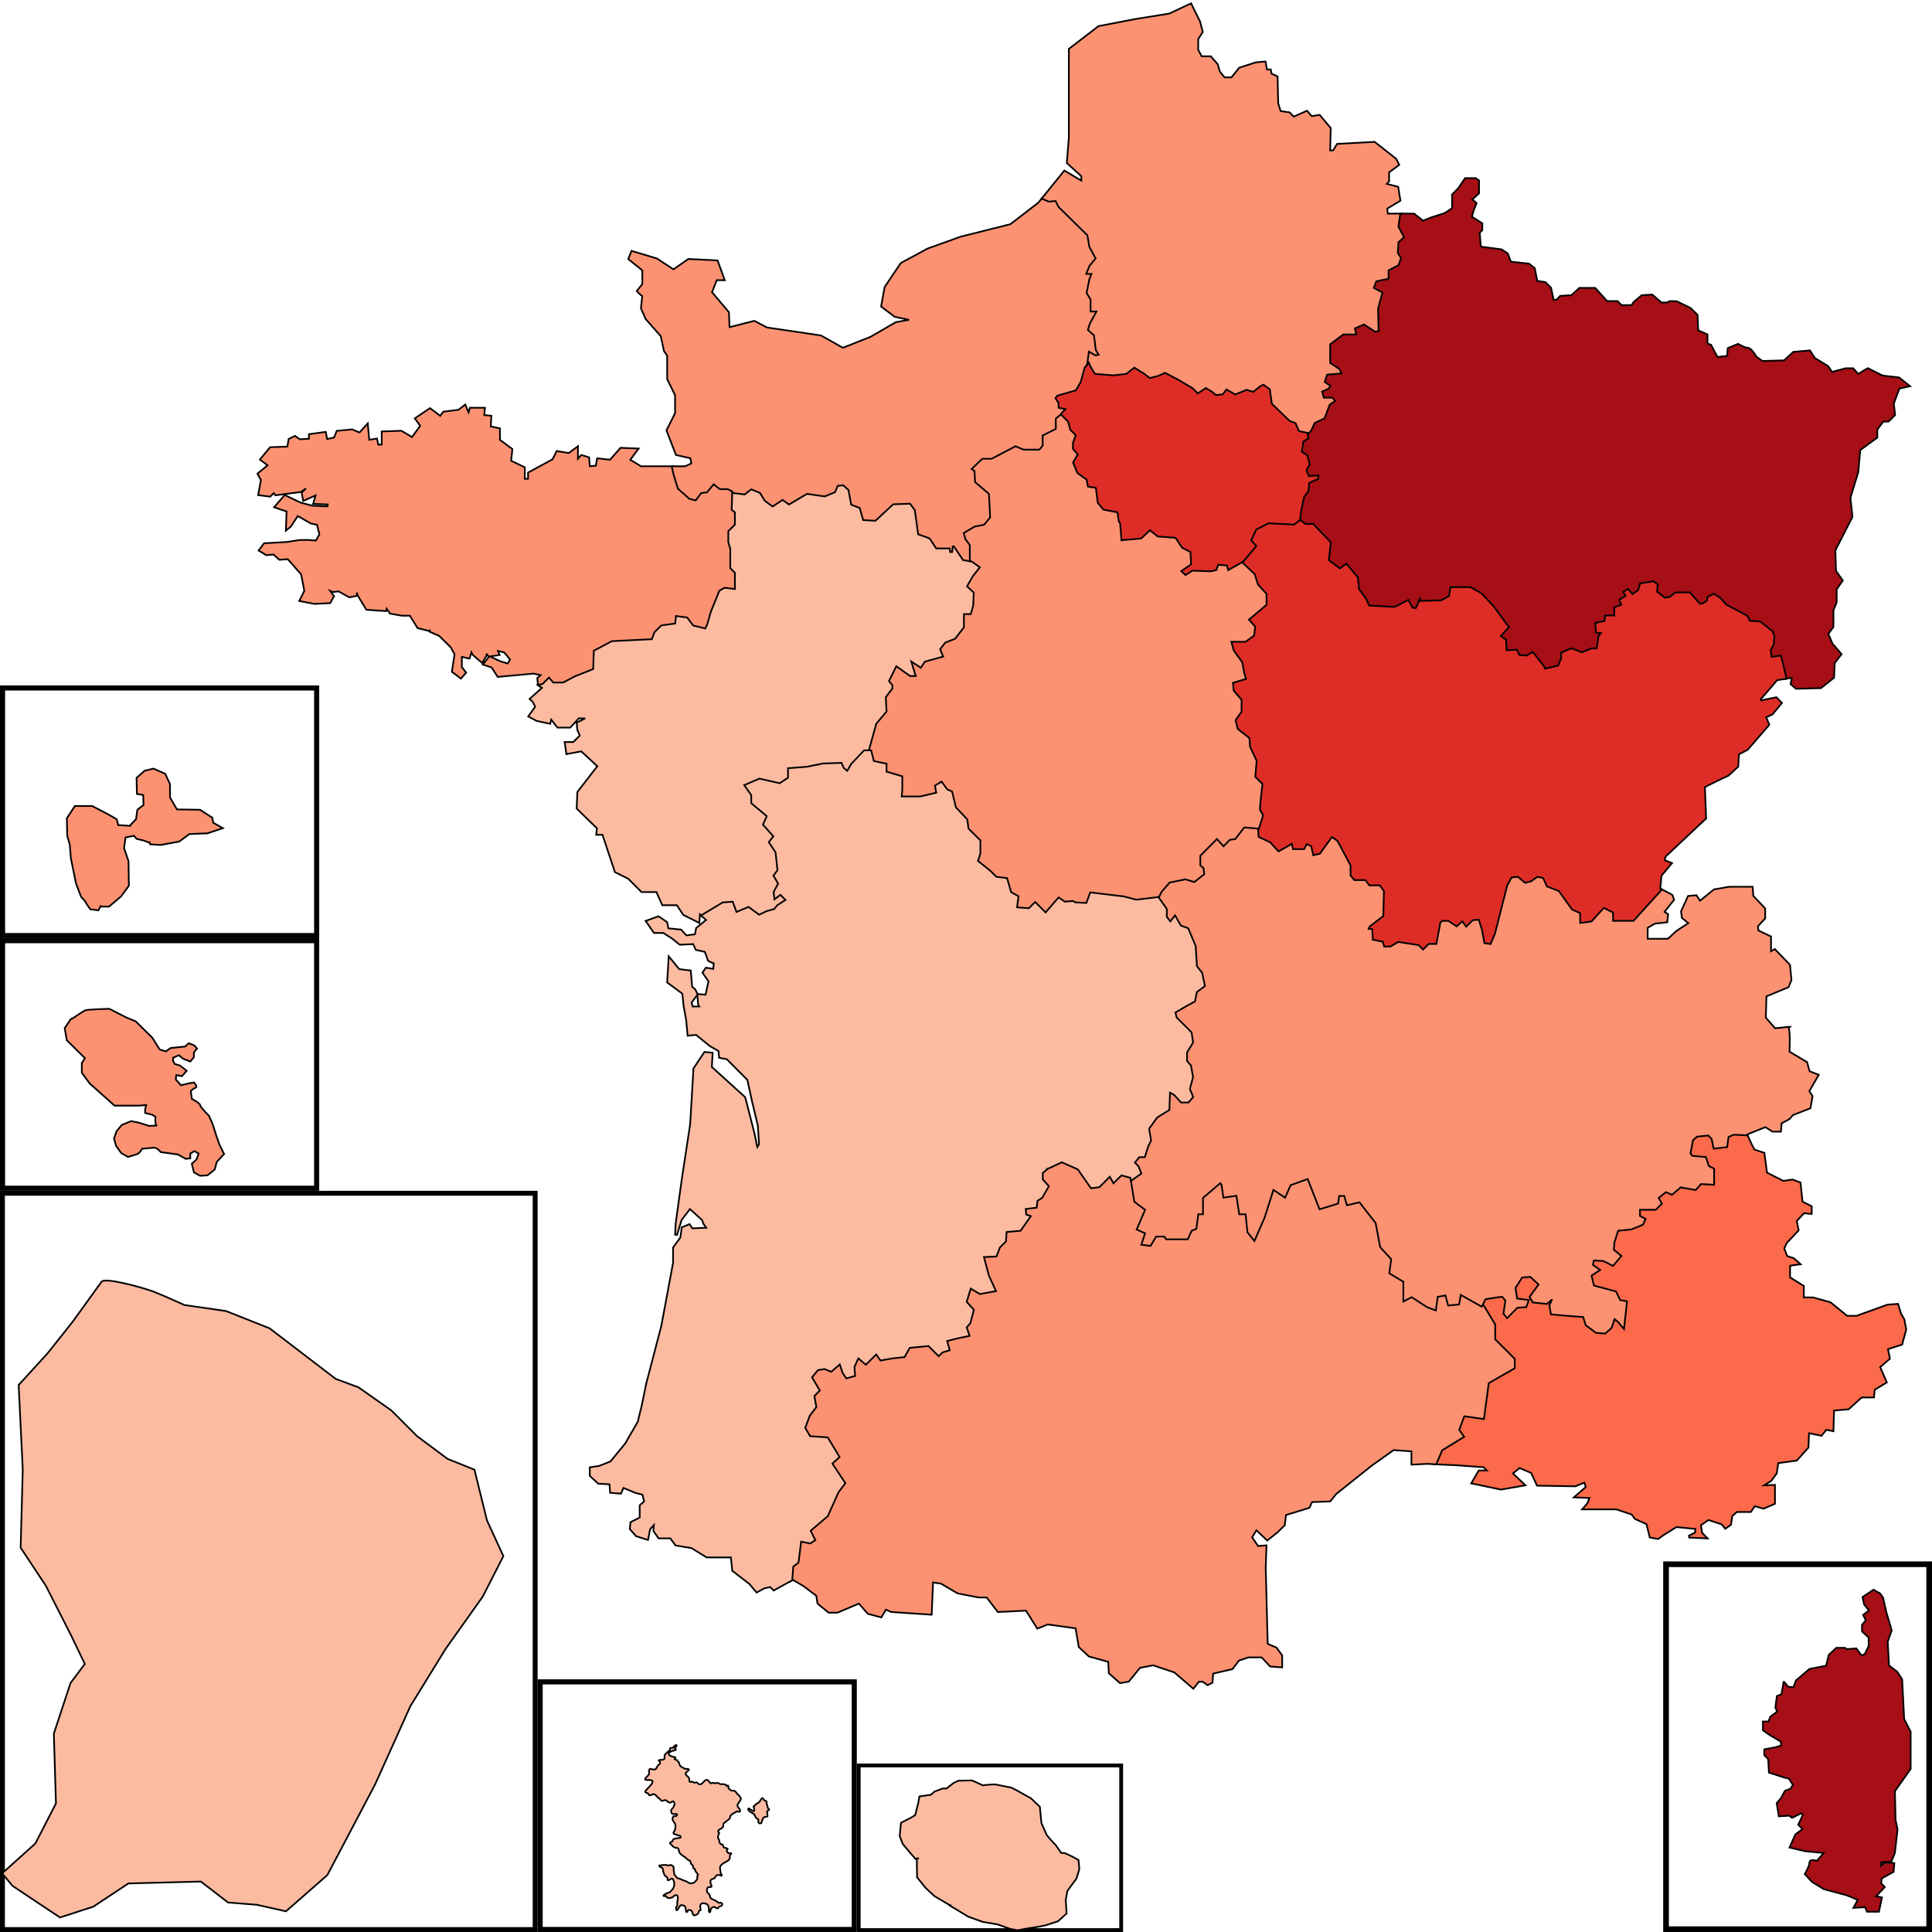 <?xml version="1.0" encoding="UTF-8"?>
<svg xmlns="http://www.w3.org/2000/svg" version="1.1" width="575" height="575" stroke-linecap="butt" stroke-linejoin="miter">
  <g id="g945" stroke="#000" stroke-width="5" fill="none">
    <path d="M.759 204.757h93.484v73.684H.759z" stroke-width="1.518"/>
    <path d="M.759 279.961h93.484v73.684H.759z" stroke-width="1.518"/>
    <path d="M.729 355.134h158.545v219.14H.729z" stroke-width="1.457"/>
    <path d="M160.759 500.56h93.484v73.684h-93.484z" stroke-width="1.518"/>
    <path d="M255.567 525.434h78.12v49.001h-78.12z" stroke-width="1.132"/>
    <path d="M495.843 465.549h78.315v108.61h-78.315z" stroke-width="1.687"/>
  </g>
  <g id="g965" stroke="#000" stroke-width=".5">
    <path d="M219.326 156.368v-4.188l-.963-.776.189-5.526-1.735-.87-2.374-.032-2.115-1.683-2.234 2.672-1.764.22-1.521 2.071-1.297-.313-3.228-2.84-1.126-3.63-.646-2.705h-9.746l-3.181-1.943 2.488-3.327-5.397-.217-2.066 2.349v.003l-1.048 1.185-3.845-.421-.386 2.209-1.81.146-.181-2.63-2.354-.71-.978 1.112v-3.72l-2.723 2.034-3.591-.608-1.239 2.463-7.291 3.957v1.856h-.963v-3.43l-4.073-1.936.371-3.497-3.704-2.738v-3.41l-2.732-.594.188-3.166-2.114-.189.188-2.19h-4.455l-.418 1.364-.983-2.323-2.024 1.567-4.517.57-.897 1.234-3.052-2.296-4.531 3.052 1.618 2.206-2.437 3.338-3.18-1.857-5.845.2v3.906h-1.021l-.384-1.797-2.308.37-.439-4.874-2.44 2.701-2.22-.92-4.565.432-.792 1.968-2.074.487-.401-2.132-5.011.667v1.358l-2.738.166-1.436-1.015-1.858.931-.392 2.26-5.141.187-3.038 3.669 2.29 1.715-3.022 2.484 1.038 1.88-.818 4.499 3.584.467 1.052-1.052.488.648 7.579-.99 1.544-1.068-1.313 1.26.478 2.48 3.665-1.65-.709 2.505 4.354.19-.094.562-4.355-.169-3.665-.951-4.706-2.261-3.163 3.644 3.712 1.266-.203 5.7 1.48-1.198 2.063-3.154 3.851 2.21 1.873.4.707 2.834-1.036 1.86-2.363-.177-2.389.005-3.878.592-6.795.384-1.632 2.165 2.311 1.381 2.124-.188 1.748 1.567 2.51-.189 3.972 4.53.937 4.895-1.507 3.022 4.554.863 4.667-.23 1.144-2.068-1.177-1.58.771.345 1.767-.187 3.138 1.762 2.288-.444v-.989l.189.812 2.646 4.326 5.891.402.135-.716 1.007 1.456 3.521.622h2.376l.022.035 2.279 3.656 3.449.864.265-.402-.16.607 2.903 1.271 3.459 3.442 1.088 2.031-.794 5.185 2.713 2.032 1.529-1.776-1.273-1.682v-3.027l2.242.54.62-1.864.282.655 2.881 2.502 1.45-2.41-.171-.388.667.907.146-.021-1.888 2.384 2.647.886 1.792 2.79 10.698-.981 2.086.456-1.007.868.218 2.074.585.44 1.062-.19 1.587-1.592 1.035 1.205h3.263l3.829-1.964 5.649-2.235.188-5.509 1.267-.687v0l3.621-1.937 12.229-.602.824-2.286 1.852-1.822 4.42-.614.181-2.086 2.5.347 1.739 2.336 4.279 1.056.874-1.835.986-3.51 2.492-6.167 1.198-.685 3.55.438v-5.76l-1.375-1.378v-5.547l-.594-1.985v-2.964zm-69.249 37.813l1.736 2.105-.733 1.187-2.271-.697-2.993-1.405 2.882-.433-.487-1.194z" style="fill:#fc9272"/>
    <path d="M210.235 186.361l-.341.684-.312-.069-3.283-.816-1.762-2.366-3.375-.468-.193 2.238-4.144.576-2.04 2.012-.785 2.086-11.895.586-5.373 2.842-.187 5.46-5.314 2.103-3.653 1.909h-2.914l-1.276-1.49-1.913 1.92-1.464.272 1.28.882-3.67 3.28.973.975.678 1.36-2.063 2.886 2.458 1.322 4.084.873.299-1.246 1.862 2.382h3.81l2.53-2.757h1.91l-2.547 1.278.207 2.178.722 1.66-1.922 1.929h-2.564l.497 3.598 4.441-.813 4.777 4.407-.06.077-.221.277.005.004-5.672 7.337-.197 4.93 6.022 5.852-.208 1.942h1.868l3.69 11.099 3.975 1.977 3.958 3.97h4.43l1.75 3.916h4.345l1.893 2.877 4.788 2.402.174-2.569.798.754 6.102-3.716 2.453-.167 1.187 3.216 3.849-1.621 3.132 2.355 2.646-1.25 2.247-.62 1-1.2 2.992-1.927-2.382-2.427-1.356 1.033-.114-.95 1.41-2.635-1.36-2.326 1.108-1.5-.606-5.6-1.866-2.868 1.395-1.814-3.16-3.552 1.17-2.567-4.756-3.973v-2.304l-1.775-2.53.481-.201-.007-.006 3.187-1.372 6.092 1.387 2.961-1.946v-2.61l5.04-.391 4.827-.966 5.075-.18.514 1.19 1.731 1.502 1.48-2.604 3.629-3.824h1.6l2.263-8.178 3.158-3.77-.219-4.3 1.963-2.564v-1.368l-.915-1.126.561-1.15 1.134-2.276 3.7 2.611h2.655l-1.065-3.506 1.928 1.272 1.448-2.13 5.877-1.625-1.031-2.502 1.216-1.555 2.939-1.157 2.832-3.69v-3.53h1.895l.855-3.012.194-4.245-1.864-1.719 1.419-2.48 2.507-3.195-2.974-2.126-2.53-.44-2.767-4.129h-1.213l-.057.596h-3.979l-1.935-2.895-3.235-1.163-.943-6.869-1.712-2.397-5.551.197-5.27 4.879-2.679-.154-.29-.015-.983-3.48-2.514-.965-.769-4.228-1.925-1.723-2.247.218-.833 1.993-2.715 1.113-5.305-.787-5.206 3.088-1.947-1.386-2.935 1.973-1.937-1.408-1.394-2.383-3.164-1.296-2.007 1.598-3.513-.43-.205 5.584.974.788v3.65l-1.968 1.973v3.258l.593 1.988v5.75l1.375 1.378v4.832l-3.075-.378-1.552.884-2.581 6.395-.984 3.5z" style="fill:#fcbba1"/>
    <path d="M314.444 121.833l1.448.31-.71.715.165 1.546.338-.255 1.693 1.7.597 2.35 1.483 1.49-.712 1.983-.02 2.158 1.307 1.489-1.341 2.291 1.466 3.57 2.69 1.923.422 2.251 2.331.374.545 4.188 1.906 2.314 3.277.618.711.143.347 2.328.407.654.427 5.489 6.651-.602 2.416-2.243 2.029 1.652 5.198.372 1.217 1.833h.001v-.006l.714 1.06 2.257 1.15.168 2.98-3.298 2.28 2.202 1.976 2.27-1.452 5.257.18 2.103-.407.571-1.512 1.715.149.417 1.745 5.22-2.954 4.377-5.154-1.604-1.804 1.248-2.67 3.335-1.674 7.658.376 1.628-1.253.4.4.514-3.874.767-3.847 1.386-1.801.182-2.257 2.734-1.166v-2.087l-3.016.195-.45-1.047.955-1.733-.843-3.178-1.496-.93.354-2.394 1.621-1.04-.23-1.22.787-.963-3.612-.76-.989-2.329-1.814-.617-5.127-4.958-.598-4.348-2.409-1.748-1.403.712-1.813 1.465-1.888-.58-3.307 1.364-2.82-1.626-1.271 1.674-1.498.161-1.125-.917-2.097-1.257-2.299 1.535-.337-.336-.001.004-.865-.87-4.354-2.592-4.258-2.23-2.207 1.014-2.201.56-1.472-1.118-3.299-2.052-2.632 2.018-3.579.396-5.129-.395-1.088-1.774-.945-2.214-1.875 2.332-1.237 4.395-1.152 1.958-.018-.008-.123.246-.007.012-5.435 1.565-.978 1.214 1.07 1.675z" style="fill:#de2d26"/>
    <path d="M509.541 351.963l-3.546-.18-1.548 1.737-4.443-.778-2.498 2.13-1.77-.779-2.875 2.243.981 1.78-1.311 1.318h-5.053v2.838l1.476.737-.434 1.004-3.158 1.287-4.245.419-1.263 3.989-.2 2.507 2.04 1.66-1.803 2.122-2.511-1.272-3.493-.234-.511 2.2 1.773 1.242-2.185 1.44.907 3.701 6.662 1.796 1.192 2.55 1.815.35-.641 5.98v0l-.032.317-.737-.874-1.9-1.676-1.119 3.3-1.594 1.426-.389-.031-.002-.004-.277-.021-.338-.029.001.006-1.313-.094-2.787-2.05-.814-2.644-5.668-.42-3.866-.354-.351-2.03 1.334-2.86-.466-.356-2.433 2.078-3.625-.378-.61-1.073 2.764-3.758-3.012-2.844-3.028.245-2.268 3.542.615 3.847 3.164.388-.367 1.03-2.481.182-2.75 2.786-.489-.61.561-3.916-1.349-1.611-5.604.83-1.227 2.499.742.413 3.229 5.373v4.492l5.813 5.795v2.207l-2.641 1.505.002.002-5.056 2.901-1.387 10.377-5.723-.808-1.797 4.794 1.284 1.81-6.155 3.768-1.957 4.562 6.616.3 8.105.587.973.975h-2.387l-2.234 3.83 8.837 1.853 7.305-1.272-3.723-3.53 1.944-1.611 3.446 1.453 1.778 3.793 11.406.19 2.666-1.092.428 1.292-3.541 3.089 4.644.201-.605 1.533-1.583 1.84h10.167l4.555 1.521.35.467.638.87 3.44 1.536.978 3.962 2.469.468 2.059-1.443 3.414-2.107 5.655.556-.132 1.1-1.821.898.117.57 5.448.254-1.62-1.669-.361-2.256 2.253-1.562 2.799.927 1.101.347 1.089 1.34 1.709-1.208.38-2.585 1.393-1.203h4.141l1.157-1.735 2.611.752 3.405-1.47v-5.617l-3.259.148 2.148-1.334 1.645-2.24.433-3.045 5.539-.766 3.016-3.384.007.008.18-.218.213-.24-.009-.007.049-.059.178-4.231 3.745.75 1.374-1.783 2.135.441.19-6.168 4.334-.36 3.896-3.534h3.66l.197-2.282 3.627-2.191-1.986-4.548 2.903-2.51-.575-2.854 4.212-1.346 1.217-4.518-.577-3.014-1.006-1.786-.852-2.8-3.146.238-9.218 3.32h-2.78l-4.978-4.038-5.204-1.436-2.716-.01v-3.407l-4.095-2.536V376.7l3.144-.43-2.056-1.817-1.939-.611-.872-2.281.71-1.597 3.572-3.805-.565-2.757.298-.317h.001l.076-.085.464-.495h-.007l1.308-1.424 2.305.208v-2.27l-2.738-1.387-.596-5.699-2.404-.873-2.701.405-4.865-2.458-.785-5.886-2.967-.99-.938-1.854-1.358-2.985-4.005-.2-1.966.88-.397 2.88-2.999.347-.557-2.576-1.318-1.321-3.769.4-1.523 1.32-.822 4.321.732 1.197 4.043.403.761 2.47 1.512.758z" style="fill:#fb6a4a"/>
    <path d="M568.652 515.404v-.002 0l-.083-.158-1.854-3.65-.597-11.762-1.419-2.232v-.002 0l-2.488-1.94-.396-7.069 1.197-3.362-1.585-5.368-.969-4.292-.854-1.296v0l-2.017-1.149-3.262 2.19.447 2.146 1.436 1.858-1.704 1.315.397.807.401.805-1.13 1.315v2l1.971 1.784v2.527l-1.11 2.373-1.022.452-.576-.799-.942-1.306-2.812.227-.583-.397h-2.557l-2.274 2.113-.788 3.222-4.95.95-4.024 3.425-.729 2.017-1.584-.15-1.338-1.595v0-.002l-.647 3.827-1.386.563-.438 3.39.531 1.234-2.034 1.482-.554 1.455h-1.651v2.618l2.117 1.484 3.188 1.863.163 1.167-1.69.517-3.366.647v1.718l1.162 1.198.227 4.011 4.498 1.442 1.443.353 1.198 1.89-.798 1.138-1.58.57-1.209 2.213-1.245 1.484.628 3.913 3.102-.197.844.645 2.726-1.363.48.481-1.376 2.946 1.277 1.279-2.133 1.594-1.738 3.91 4.678 1.095 5.48.512-2.02 2.35c-.412-.14-1.272-.36-1.772-.133-.029.016-.062.03-.133.086-.007.006-.042.035-.095.092-.018.016-.049.043-.076.09l-.052.105.002.023c-.004.012-.009.02-.009.021l-.016.045a.36.361 0 00-.033.121v.085c0 .734-.94 2.564-1.31 3.201l-.104.189 2.085 2.289 3.597 2.219 6.67 1.776 1.933.777 1.48.648-1.293 2.354 3.458-.207.59 1.364h3.562l.894-4.261-1.732-.356 2.573-2.735-1.066-1.107.153-1.459 3.533-1.943.23-2.622-2.772-.224-1.16 1.001v-1.005l3.028-.186 1.041-2.527.802-6.947.007-.049-.599-2.94-.06-2.647.002-.003-.127-5.87 4.688-6.638v-11.06h.006v.005h-.004z" style="fill:#a50f15"/>
    <path d="M192.156 94.952l4.498 5.096.952 4.435.962 1.411v6.954l2.344 4.771v5.341l-2.559 5.133 2.825 7.324 4.274.963.294 1.548-1.851.85h-4.003l.688 2.861 1.185 3.81 3.404 3.002 1.887.49 1.604-2.183 1.739-.22 2.013-2.401 1.822 1.448h2.377l1.333.669v.455l3.701.455 1.929-1.533 2.636 1.077.026.044.163.326.019-.016 1.132 1.92 2.405 1.776 2.939-1.975 1.928 1.371 5.358-3.177 5.257.776 3.097-1.27.792-1.89 1.628-.16 1.575 1.412.793 4.356 2.548.979 1.02 3.605 3.65.207 5.293-4.902 5.015-.178 1.423 1.944.981 7.154 3.393 1.219 2.003 2.997h3.994l.148 1.088.599-.016.161-1.672h.348l2.731 4.08 2.603.422.001-5.09-1.368-1.816-.334-1.292 2.7-1.613 2.993-.605 2.08-2.526-.391-7.485-4.125-3.51-.188-3.37-.473-.318 2.453-2.352h2.602l7.076-3.667 2.185.92 5.162.022 1.312-1.568v-2.868l3.909-1.943v-3.177l1.077-.894-.095-.895 1.289-1.293-2.057-.44v-1.41l-.929-1.459.588-.732 5.491-1.57 1.434-2.455 1.204-4.336 1.45-1.803.264-1.966 1.476.816 1.888-.516-1.184-1.853-.566-4.556-1.698-1.52.495-1.52 1.369-2.56 1.043-1.798h-2.19v-3.135l-1.14-1.915.743-3.752.944-2.385h-1.562l.599-1.487 2.035-2.471-2.009-3.676-.603-3.556-8.627-8.46-1.038-2.08-2.285.199-1.825-.78-1.375 1.692-8.327 6.415-14.812 3.722-9.823 3.53-8 4.324-4.794 7.149-1.047 5.781 4.054 3.058 4.254.898-3.938.704-7.496 4.34-8.243 3.27-6.532-3.657-16.053-2.378-3.775-1.975-5.572 1.42v-.001l-1.806.459-.177-4.432-5.043-5.988 1.42-3.56h2.383l-2.151-5.887-8.707-.422-4.417 3.073-4.897-3.21-7.592-2.278-.964 2.437 4.186 3.37v4.074l-1.666 2.07 1.202 1.2.445.305-.396 3.63z" style="fill:#fc9272"/>
    <path d="M318.02 42.172l-.523 6.34 4.327 3.927v1.317l-5.053-2.997-6.757 8.345 2.123.904 2.026-.177.875 1.76 8.583 8.44.58 3.414 1.873 3.46-.53.655-1.277 1.531-.996 2.437h1.562l-.632 1.614-.805 4.033 1.173 1.97v3.57h1.747l-1.92 3.528-.623 1.94 1.81 1.624.554 4.399.821 1.346-.859.237-2.027-1.126-.517 3.832.485-.614.575 1.332 1.266 2.075 5.49.418 3.802-.417 2.435-1.868 2.927 1.817 1.675 1.278 2.536-.647 1.994-.91 3.98 2.087 4.245 2.517 1.523 1.526 2.388-1.599 1.743 1.037 1.282 1.05 2.007-.219 1.106-1.46 2.614 1.508 3.382-1.392 1.986.608 2.005-1.632 1.024-.513.086.066-.001.01.305.22.237.178.002-.007 1.282.924.59 4.3 5.325 5.148 1.73.62 1.014 2.371 3.609.759.561-.703.954-2.03 2.944-1.383 1.575-4.13 1.925-1.316-1.269-1.754h-2.456l-.244-.877 1.593-.713.996-1.515-1.811-1.2.434-1.377 4.718-.394-.984-2.222-2.658-1.747v-4.951l3.488-2.608h4.395l-.432-2.063 1.971-.845 3.29 2.15 1.733-.476-.194-6.87.581-2.3.849-2.96-2.542-1.368.44-1.167 3.796-.799v-2.59l2.887-1.538.861-2.598-.99-1.605.172-2.728 1.834-1.642-1.813-3.443.564-3.726h-3.351l.014-.008h-1.019l-.145-1.483 3.917-2.356-.654-4.124-3.411-.89.692-.722v-2.694l3.022-2.222-.897-1.794-6.419-5.06-11.209.61-1.151 1.934h-.896l.181-6.669-3.308-3.914-2.347.376-1.413-1.608-3.919 1.761-1.271-1.272-2.66-.394-.713-2.317-.19-7.983-1.776-.796-.237-1.28h-1.153l-.41-2.374-2.872.256-4.96 1.595-2.314 2.872h-2.052l-1.435-1.781-.578-2.102-2.092-2.383h-2.705l-1.036-1.906v-3.19l1.368-2.167-.836-3.13-2.662-5.37-6.479 3.052-9.711 1.56-.332.06v-.002l-.075.014-.565.1.005.007-10.381 1.985-8.837 6.79.001 26.572-.083 1.04z" style="fill:#fc9272"/>
    <path d="M568.489 114.95l-3.278-2.608-4.907-.569-4.412-2.212-2.864 1.713-1.483-1.67h-2.263l-3.086.849.019-.029-.665.207-.186.05-.005.008-.07.022-1.222-1.762-3.938-2.402-1.438-2.256-4.974.435-2.741 2.527-6.413.182-1.83-1.28c-.249-.443-1.165-1.99-2.021-2.47-.039-.022-.103-.057-.153-.077-.038-.02-.092-.032-.125-.048l-.175-.036v.3l-.097-.3c-.688 0-2.104-.731-2.755-1.118l-.13-.078-3.059 1.289-.188 2.288-2.86.353-1.932-3.65-1.062-.376v-2.711l-2.758-1.194-.188-4.627-2.057-2.026-4.174-2.029-2.16-.028-.595.407h-1.768l-2.729-2.36-3.155.202-2.42 2.038-.568.898h-3.019l-1.155-1.191h-.349v-.002h-2.776l-3.53-3.917h-4.75l-2.351 2.17-3.322.188-1.147 1.187h-.402v.004h-.415l-.749-3.578-1.697-1.7-.773-.107.004-.005-1.646-.254-.763-3.825-1.723-1.31-5.369-.585-.938-2.458-1.861-1.212-6.137-.799-.343-4.13.771-.772V66.46l-3.075-1.944.521-1.914.862-2.143-1.28-1.106 2.002-1.807V53.72l-.982-.71h-3.189l-2.021 3.004-1.836 1.87v4.071l-2.178 1.454-4.264 1.375-2.188.901-2.688-2.115h-4.08l-.585 3.829 1.686 3.201-1.666 1.491-.198 3.163.942 1.53-.697 2.1-2.989 1.596v2.478l-3.646.766-.744 1.967 2.58 1.39-.717 2.5-.604 2.391.136 5.216h.005l.044 1.28-1.019.275-3.334-2.176-2.719 1.163.383 1.823h-3.854l-3.888 2.904v5.579l2.775 1.825.572 1.286-4.277.358-.688 2.193 1.688 1.12-.564.867-1.907.852.507 1.819h2.606l.728 1.004-1.57 1.066-1.555 4.08-2.927 1.373-1.006 2.168-1.062 1.299.205 1.096-1.507.966-.456 3.058 1.629 1.015.726 2.714-.981 1.775.737 1.708 2.797-.18v.404h-.006v.642l-2.704 1.149-.195 2.445-1.316 1.716-.844 4.06-.459 3.457 1.436 1.177h2.32l4.877 5.1-.602 5.325 3.842 2.964 1.926-1.348 2.892 3.45.375 3.53 2.172 2.923 1.044 2.33 8.075.42 3.716-1.878 1.09 2.04 1.746.239 1.016-2.194 6.253-.182 2.796-1.486.392-2.431h5.323l1.325.748-.002-.008 1.692.95 3.445 3.668 4.352 5.878-2.601 2.8 1.917 1.304.193 3.475 3.229-.19.771 1.54 2.604.209 1.604-.896 2.938 3.686.488 1.166 4.687-1.062.78-1.9.302.054v-2.132l2.428-1.066 3.121 1.192 2.99-1.213h1.949l.621-4.09 1.271-1.527-2.062-.222-.146-1.839 2.67-.584.186-1.514h2.783v-2.628l2.242-.816-.611-1.622.542-.344 1.442-.876-.752-1.16.487-.3 1.354 1.579 2.271-1.595.569-1.862 3.374-.544.771.605-.188 2.164 2.76 2.115 1.77-.213 1.731-1.366h3.854l2.938 3.322h1.188l1.748-1.086.216-1.143 1.271-.642 1.571 1.042 1.727 1.944 6.189 3.298.021.014.854 1.67 3.204.192 3.396 2.652.505 1.208-.179 2.214-.983 1.818.438 2.745 2.78-.412.52 1.897 1.032 4.44 2.166-.354-.356 1.88 1.596 1.379 7.438-.195 3.904-3.092.188-4.367 2.062-2.655-2.694-3.096-1.257-2.935 1.521-2.069v-4.96l.943-2.295.021-3.937 1.812-2.635-2.007-2.824-.168-5.073.007.003-.021-.462-.007-.208h-.003l-.021-.357 5.061-9.923.04-.08-.6-5.7 2.338-7.65.582-6.538 5.075-3.707v-2.4l1.814-2.373h1.538l1.938-1.945-.383-3.394 1.667-4.48z" style="fill:#a50f15"/>
    <path d="M316.017 345.241l-4.242 1.986-1.014.16.235.355-1.248 1.075v2.418l1.685 1.864-1.608 2.88-1.62 1.038-.209 1.851-3.361.414.229 2.614.993.34-2.439 3.475-4.397.388-.196 3.088-1.7 1.675-.968 2.493-4.082.195 1.675 6.267 1.711 3.755.099.219-3.823.692-3.169-1.892-1.538 5.013 2.162 2.357-.91 3.5-1.255 1.456.758 2.195-3.398.717-3.234.86.784 2.736-1.017.304-.015-.014-.504.17-.152.045.009.008-.893.826-2.829-2.806-6.139.593-1.563 2.758-3.397.364-3.125.56-1.469-2.071-3.183 3.185-2.398-2.048-1.576 3.375.175 2.365-1.715.479-.821-1.17-1.095-3.33-2.951 2.525-1.85-.748-2.352.443-2.141 2.597 2.301 3.901-1.508 1.511.598 3.345-1.854 2.433-1.467 3.94 1.712 3.022 4.802.335.483.043 3.106 5.14-2.165 1.983 3.93 5.9-1.843 2.426-3.098 6.989-5.408 4.618 1.362 2.73-.862.568-3.101-.637-.84 6.654-1.567 1.194-.366 4.74.838-.475 3.136 1.867 3.812 2.871.374 2.345 3.297 2.677h2.669l6.354-2.695 2.637 3.037 4.026 1.087 1.362-2.315 1.505.674 3.603.255v.005l8.517.568.419-9.6 2.332.348 3.626 2.116-.016.013 1.422.797 6.178 1.198h2.415l3.318 4.33 8.389-.406 3.354 5.362 3.095-1.256 8.298 1.15.539 3.11h-.002l.408 2.445 3.011 2.825 5.762 1.582.185 3.417 3.325 2.937 2.597-.45 3.347-4.108 3.909-.748 6.307 2.116 5.663 4.866 1.656-2.095h1.136l1.441 1.018 1.474-.719.186-2.708 5.763-1.352 1.947-2.55 2.803-.93h3.916l2.554 2.717 3.564.251v-3.555l-1.668-2.309-2.647-1.146-.42-16.435.002.002-.17-6.077.23-6.792-2.505.202-1.764-2.611 1.27-2.086 3.23 3.058 3.164-2.532 2.045-2.018.23-1.903h.005l.142-1.144 6.974-2.145.761-1.71 5.418-.187 1.79-2.223 10.551-8.418 6.536-4.64 1.868.13-.002.002 3.427.25v3.951l4.753-.233 2.613.135 1.794-4.18 6.538-4.002-1.473-2.072 1.519-4.045 5.843.825 1.423-10.68 7.743-4.432v-2.804l-5.814-5.799v-4.408l-3.395-5.654-7.346-4.132-.563 3.236-2.303.23-.82-3.063-3.265.626-.51 3.734-1.81-.66-4.833-3.162-1.938.982v-5.227l-3.274-1.965-.853-.524.556-4.08-3.351-3.646-1.359-7.125-5.146-6.64-3.532.855-.769-2.666h-2.446l-.388 2.42-4.621 1.428-3.531-9.037-5.864 2.114-1.469 3.3-3.536-2.373-2.859 8.97-2.62 6.032-1.353-1.673-.58-5.728h-1.92l-.854-5.585-3.873.565-.483-3.308-.797-1.25-5.895 5.041v4.537h-1.341l-.573 4.506-1.327.542-1.062 2.409h-5.734l-.53-.816h-3.114l-1.648 2.739-.298-.033-1.328-.18 1.065-3.24-2.48-1.086 2.479-5.772-3.402-2.544-1.138-7.28-3.387-.908-2.063 2.036-1.094-1.944-3.521 3.53-1.938.247-3.788-5.436z" style="fill:#fc9272"/>
    <path d="M541.305 319.88l-2.722-1.044-.771-2.733-5.229-3.104c.052-1.126.255-5.881-.226-7.032l.367-.333h-.938c-.646.162-2.888.342-3.486.389l-2.761-3.154.101-3.384h-.002l.083-2.946 6.594-2.736.854-2.127-.424-4.497-4.519-4.726-1.13.644v-4.371l-3.74-1.796-.147-1.267 2.145-2.333v-2.966l-3.54-3.738-.2-2.71-6.982.005-4.546.796-4.115 3.35-1.069-1.627-2.509.221-2.041 4.484-.036.078.243 1.958 1.906 1.566-3.604 2.376-2.441 2.27h-4.301l-.013.01h-1.722v-3.255l2.142-1.261 3.679-.398.267-2.397-1.063-.705 2.839-3.602-.5-1.429-3.652-1.948-8.188 9.037h-5.23v-2.235l-3.491-1.751-3.801 4.193-2.486.346v-2.607l-2.637-1.206-3.908-5.492-3.501-1.366-1.169-2.569-2.246-.464-1.999 1.423-1.357.355-2.138-1.77-2.438.248-1.479 2.746-3.671 14.434-.53 1.191v.008l-.012-.004-.564 1.358-.937-.128-.721-3.74-1.07-3.362-2.476.218-1.607 1.587-1.146-1.553-1.821 1.633-2.259-1.49h-2.129l-.953.732-.459 2.548.003.002-.669 3.577h-2.03l-1.438 1.442-1.047-1.048-6.347-.986-.104-.016-2.363 1.391h-1.252l-.36-1.336-2.896-.586-.19-3.112-.539-.17 3.849-2.947.192-7.891-1.521-2.152h-3.131l-1.152-1.567h-3.32l-.812-.998v-2.839l-3.974-7.567-2.271-1.655-3.827 5.259-1.16.28-.563-2.388-2.145-.962-.828 1.656h-2.48l-.439-1.922-2.314 1.364-1.918 1.075-2.184-2.396-3.279-1.562-.191-2.619-4.918-.408-2.737 3.537-1.543.188-1.608 1.636-1.968-2.162-5.562 5.608v3.404l.982.795.153 1.275-2.462 1.933-2.487-.763-5.048 1.039-2.604 2.991-1.229 2.612.548-.106 2.178 3.083v2.357l1.646 2.142 1.338-1.707 1.396 2.465 2.144.776 2.085 4.909.098 1.557.008.004.275 4.554 1.578 1.96.729 3.471-2.283 1.71-.559 2.731-2.041 1.1-3.904 2.276.438 2.055 4.488 4.504.38 2.552-1.771 2.895v2.953l1.205 1.4.568 3.172-.438 1.566.002.002-.543 1.978.938 2.276-.979 1.138H351.8l-1.883-2.067-2.254-1.274-.197 5.815-3.395 2.076-2.689 3.694.598 3.57-.756 1.525-.934 2.924h-1.486l-1.816 2.266 1.335 1.338.669 1.665-2.49 1.756 1.08 6.857 3.221 2.402-2.521 5.883 2.521 1.108-1.123 3.406 2.742.356 1.67-2.78h2.449l.531.813h6.447l1.123-2.544 1.43-.583.551-4.328h1.411v-4.861l5.169-4.422.338.507.562 3.835 3.877-.564.842 5.503h1.894l.533 5.28.012.089 2.086 2.587 3.021-6.97 2.628-8.238 3.465 2.323 1.655-3.72 4.937-1.793.135-.045 3.527 9.018 5.508-1.704.363-2.279h1.484l.801 2.785 3.717-.898 4.254 5.45h-.002l.182.23.213.27.001-.001.161.205 1.359 7.134.02.085 3.271 3.564-.568 4.198 4.186 2.523v5.867l2.5-1.274 4.604 3.006 2.566.944.551-4.044 2.295-.44.81 3.023 3.265-.331.498-2.848 6.244 3.524 1.104-2.24 2.772-.422v-.006l2.189-.314.963 1.148-.562 3.912 1.071 1.332 3.062-3.106 2.646-.19.76-2.11-3.463-.427-.511-3.172 1.979-3.1 2.471-.194 2.43 2.293-2.678 3.64.953 1.687 4.188.44 1.574-1.348-.829 1.775.466 2.669 4.323.397 5.269.396.75 2.437 3.086 2.277 2.744.203 1.908-1.705.881-2.593 1.19 1.05 1.604 1.917.889-8.252-2.061-.397-1.185-2.528-6.59-1.774-.722-2.947 2.566-1.693-2.165-1.518.304-1.315 2.812.17 2.873 1.458 2.513-2.951-2.272-1.851.162-2.125 1.127-3.535 3.896-.392 3.51-1.412.301-.69.006.003.068-.17.182-.416h-.012l.195-.48-1.646-.825v-1.862h4.699l1.812-1.815-.953-1.734 2.188-1.704 1.79.785 2.562-2.194 4.493.788 1.577-1.776 3.894.197v-4.796l-1.611-.809-.805-2.612-4.146-.41-.455-.741.739-3.888 1.212-1.052 3.318-.355.992.995.633 2.938 4-.464.415-3.01 1.531-.691 4.188.213-.146-.295 5.396-2.17 2.103 1.343h2.521l.194-2.463 2.392-1.303 1.007-1.173 5.182-2.01.646-3.603-.966-1.51z" style="fill:#fc9272"/>
    <path d="M290.976 169.654l-.004-.002-.221.285-.157.197.003.002-1.113 1.438-1.681 2.935 2.01 1.853-.17 3.895-.721 2.509h-2.042v3.927l-2.604 3.398-2.938 1.155-1.53 1.956.486 1.212h-.01l.157.368.096.239h.006l.166.388-5.431 1.504-1.239 1.822-2.819-1.862 1.31 4.326h-1.656l-4.113-2.906-2.181 4.406 1.023 1.26v.946l-1.976 2.576.221 4.285-3.052 3.64-2.384 8.512h.396l.787 3.089 3.663.773v2.332l4.687 1.379.001 3.478-.214 2.675 6.238-.007 5.374-1.256-.424-2.244 1.15-.715 1.447 2.004 1.313.565 1.143 4.634 3.332 3.496.375 2.763 3.203 3.178.311.313v3.556l-.833 2.505 3.859 3.052 2.008 2.014 3.033.395 1.167 4.036 2.054 1.121-.321 2.523-1.346.243-.011.59.603.13 5.045.39 1.634-1.643 3.143 3.153 3.933-4.551 1.619 1.1 2.362-.221.704.364 3.875.234 1.149-3.119 9.505 1.155 3.773.986 1.397-.158v.005l.481-.06.115-.013v0l4.525-.561.993-2.118 2.437-2.806 4.697-.966 2.642.807 2.977-2.328-.224-1.86-.951-.77v-2.866l4.941-4.983 1.969 2.163 1.894-1.94 1.582-.188 2.698-3.482 4.078.342.049.807.586.07 1.539-4.915-.991-1.79.184-2.436.607-5.254-2.157-2.134.4-4.64-1.98-4.16-.193-2.802-3.553-2.775-.507-2.117 1.726-2.505v-3.934l-1.829-2.147.013-.007-.382-.426-.043-.05h-.002l-.104-.113-.153-1.628 3.949-1.173-.665-2.423-.595-3.134-2.553-3.586-.474-1.73h3.606l2.938-2.105.408-3.182-1.639-1.846 4.966-4.184v-3.8l-2.597-2.763-.971-3.141-3.749-3.56-4.724 2.671-.333-1.393-2.598-.225-.615 1.623-1.705.338-5.375-.192-2.043 1.31-1.297-1.16 2.952-2.042-.209-3.663-2.428-1.232-2.006-3.003-5.305-.379-2.281-1.86-2.646 2.458-5.043.443.007-.02-.52.064-.216.02-.005.007-.073.01-.393-5.036-.407-.604-.395-2.682-4.2-.806-1.653-2.011-.581-4.461-2.355-.378-.391-2.07-2.747-1.964-1.284-3.135 1.408-2.41-1.444-1.644v-1.776l.831-2.293-1.641-1.643-.594-2.35-2.189-2.194-1.508 1.234v3.09l-3.905 1.943v3.024l-.996 1.188h-4.707l-2.388-1.003-7.122 3.73h-2.764l-3.17 3.037.842.563.186 3.332 4.125 3.51.362 6.995-1.795 2.178-2.833.571-3.227 1.906.466 1.787 1.334 1.81v4.796l.589.09 2.4 1.717z" style="fill:#fc9272"/>
    <path d="M357.79 289.537l-1.562-1.993-.369-5.985-2.23-5.294-2.174-.789-1.729-3.05-1.413 1.804-1.046-1.367v-2.343l-2.502-3.548-6.562.798-3.703-.964-10.018-1.219-1.16 3.148-3.246-.173-.804-.418-2.323.218-1.883-1.276-3.041 3.5v-.011l-.416.49-.168.193v.005l-.248.293-3.106-3.117-1.862 1.871-3.522-.268.422-3.315-2.187-1.199-1.208-4.173-3.219-.42-1.895-1.893-3.554-2.815.715-2.152.015-3.949-3.547-3.53-.375-2.752-3.354-3.522-1.173-4.767-1.438-.622-1.678-2.32-1.978 1.228.394 2.082-4.746 1.117h-5.521l.163-2.053v-3.95l-4.688-1.38v-2.369l-3.773-.794-.792-3.178h-2.11l-3.853 4.067-.438.763-.001-.013-.727 1.284-1.044-.88-.646-1.502-5.534.2-4.839.967-5.561.43v2.84l-2.477 1.628-6.033-1.37-4.524 1.94 2.099 2.985v2.398l4.619 3.86-1.146 2.509 3.09 3.47-1.354 1.758 2.016 3.032.573 5.293-1.204 1.632 1.39 2.372-1.34 2.505.264 2.185 1.769-1.352 1.494 1.526-2.409 1.554-.976 1.149-2.114.59-2.355 1.105-.046-.035-.512-.427.001.046-2.572-1.92-3.588 1.511-1.125-3.05-2.974.203-6.446 3.887 1.478 1.35-2.938 2.393-.354 1.863-2.563.327-1.536-1.725-3.803-.365-.387-1.878-2.571-1.72-3.822 1.373 2.467 3.586h2.789l2.648 1.689 2.245 1.826 4.004-.189.76 1.706 2.706.593.987 2.696 1.67.747-.144 1.627-2.214-.355-1.003 1.487 1.792 2.6-.883 3.943-2.421-.19-.603-1.36-.956-.813-.416-4.822-3.435-.42-3.128-3.823-.461 7.792 4.521 3.34.365 3.617.777 4.268.435 4.617 2.521-.23 4.04 3.303 2.612 1.484.194 2.018 2.287.433 6.122 6.138 1.501 6.916h.015l1.587 6.644.369 5.574-.52.846-.821-3.976-2.772-10.836-9.93-8.994.228-4.247-2.435-.23-3.269 4.916-.971 16.503-2.531 16.645-1.784 12.934-.188 3.355.586.104 1.359-4.461 2.488-3.238 3.608 3.275.381 1.087.863 1.191-4.141.189-.823-1.256-2.327.94-.419 3.04-2.169 2.963.004 4.532-.024.149-3.471 18.626-4.504 17.25-1.373 6.664-1.145 4.659-2.743 4.73-.004-.002-.125.225-.173.3.005.002-.629 1.124-4.452 5.419-3.361 1.331-2.787.416v2.553l2.52 2.325 3.344.178.186 2.53 3.22.26.75-1.71 3.491 1.464 2.168.55.477 1.998-1.309 1.163v3.645l-2.732 1.37-.219 2.051 1.894 2.135 3.522 1.097.643-3.193 1.108-1.23-.13 1.77 1.525 2.19h3.504l1.545 2.11 4.75.794 4.522 2.773h7.219l.393 3.964 5.118 3.95 2.125 2.534 2.333-1.254 1.736-.364 1.012 1.017 5.528-3.037.315-4.072 1.555-1.188.788-6.257 2.71.557 1.514-.995-1.389-2.786 5.102-4.36 3.169-7.097 2.068-2.709-3.882-5.826 2.148-1.967-3.521-5.828-5.27-.376-.044-.074-.213-.394-.008.004-1.155-2.025 1.311-3.555 1.992-2.612-.591-3.296 1.617-1.62-2.325-3.938 1.735-2.106 1.963-.366 2.024.814 2.549-2.18.829 2.521 1.13 1.634 2.597-.717-.199-2.709.645-1.425.527-1.1 2.226 1.902 3.071-3.079 1.278 1.812 3.479-.626 3.684-.394 1.562-2.756 5.548-.534 3.046 3.022 1.159-1.126 2.151-.658-.779-2.714 2.626-.701 4.052-.857-.867-2.51 1.074-1.246 1.073-4.007-2.15-2.346 1.212-3.949 2.706 1.618 4.804-.874-2.113-4.627-1.466-5.5 3.729-.18.955-2.525-.004-.002.062-.172 1.814-1.786.178-2.802 4.164-.366 3.061-4.36-1.38-.475-.146-1.65 3.26-.396.229-2.039 1.443-.924 1.955-3.427-1.816-2.022v-1.905l1.438-1.237-.014-.02.139-.022 4.111-1.909 4.77 2.137 3.898 5.593 2.495-.315 3.104-3.113 1.097 1.944 2.375-2.348 2.674.719.138.943 3.125-2.203-.869-2.164-1.062-1.1 1.305-1.62h1.639l1.055-3.3.82-1.65-.59-3.514 2.422-3.361 3.617-2.215.179-5.159 1.276.709 2.025 2.225h2.207l1.396-1.62-1-2.426.959-3.48-.619-3.47-1.17-1.359v-2.563l1.795-2.936-.438-2.963-.269-.267.016-.014-4.238-4.248-.312-1.453 3.521-2.048 2.279-1.23.562-2.781 2.404-1.8zm-151.654 10.015l-.284-1.198 1.712-2.297.196 2.847.354.648z" style="fill:#fcbba1"/>
    <path d="M437.665 174.745h-5.985l-.427 2.648-2.34 1.274-6.11.18-.134-.66-.31.671-.166.005.051.248-.868 1.87-1.004-.14-1.221-2.282-4.095 2.068-7.555-.393-.923-2.05-2.106-2.85-.376-3.55-3.362-4.01-2.012 1.407-3.226-2.485.589-5.266-5.248-5.493h-2.359l-1.479-1.241-1.853 1.426-7.592-.375-3.664 1.837-1.503 3.22 1.521 1.707-4.14 4.907 3.681 3.495.944 3.057 2.549 2.756v3.28l-5.222 4.405 1.859 2.102-.339 2.651-2.563 1.842h-4.203l.693 2.543 2.539 3.552.586 3.09.52 1.876-1.97.59.007.002-1.898.562.22 2.318 2.336 2.713v3.526l-1.774 2.57.618 2.583 3.509 2.74.178 2.593 1.961 4.171-.407 4.76 2.152 2.124-.581 4.976-.19 2.625.944 1.724-1.477 4.728.143 1.705 3.45 1.612 2.463 2.702 2.337-1.313 1.618-.95.367 1.588h3.33l.736-1.478 1.352.607.629 2.686 1.957-.466 3.607-4.957 1.637 1.165.43.819.014-.009 3.439 6.48v2.978l1.127 1.383h3.3l1.159 1.569h3.121l1.229 1.732-.182 7.401-4.043 3.094-.331.77.731-.081.337.102.186 3.16 2.983.602.388 1.422h1.874l2.32-1.362 6.049.94 1.329 1.334 1.693-1.685h2.278l1.185-6.398.605-.464h1.748l2.491 1.644 1.678-1.501 1.167 1.581 1.951-1.922 1.777-.159.918 2.871.791 4.13 1.813.244 1.292-3.013 3.661-14.404 1.297-2.402 1.875-.187 2.179 1.804 1.713-.448 1.929-1.347 1.689.349 1.146 2.51 1.236.48v.002l2.318.904 3.903 5.476 2.428 1.112v2.91l3.394-.47 3.639-4.017 2.758 1.382v2.462h6.085l8.474-9.338-.506-.278.351-3.814 3.145-3.757-2.131-.848.162-1.027.002-.008 12.018-11.305.103-.094-.373-9.344 4.101-2.038 2.938-1.379 2.883-2.672.217-3.677 2.565-1.304 6.462-7.45-.93-2.252 1.893-.852 2.812-3.428-1.681-1.688-4.563.945-.084-.349 4.477-5.17-.015-.007.415-.489 2.804-.438-1.045-4.495-.664-2.419-2.72.403-.313-1.956.92-1.696.229-2.54-.621-1.488-3.666-2.862-3.046-.184-.652-1.307h-.001l-.094-.191-6.287-3.341-1.714-1.933-1.954-1.306-1.852.928-.223 1.174-1.378.856h-.748l-2.938-3.322h-4.332l-1.768 1.391-1.356.163-2.305-1.766.188-2.161-1.23-.965-4.001.649-.617 2.022-1.662 1.165-1.334-1.555-1.448.89.75 1.16-1.887 1.156.572 1.517-2.066.751v2.446h-2.716l-.194 1.62-2.766.605.229 2.862 1.438.155-.663.792-.566 3.742h-1.495l-2.936 1.169-3.129-1.19-3.015 1.315v1.813l-.061-.011-.844 2.053-3.888.885-.309-.74-3.323-4.186-1.894 1.05-2.085-.167-.794-1.592-3.022.182-.18-3.169-1.583-1.077 2.463-2.653-4.671-6.307-3.5-3.728z" style="fill:#de2d26"/>
    <path d="M45.684 228.752l-2.623.625-2.419 2.13.103 4.782 1.873.316.1 2.955-1.836 1.436-.343 2.338v.414l-1.642 1.719-.103.312-3.605-.211-.444-1.742-2.623-1.5-4.686-2.445h-5.144l-2.395 3.662.112 5.277.646 2.154.104.395.336 4.076 1.537 7.533 1.53 3.988s1.085 1.014 1.298 1.529c.223.508 1.437 2.125 1.437 2.125l2.385.32.674-1.248.112.123h2.385l3.614-3.064 2.292-3.148-.112-7.32-1.324-3.877.444-3.166 2.496-.5h.024l.754.91 2.075.492 1.642.623.155-.076.19.602 3.168.182 5.453-1.01 3.067-2.242 5.352-.205 4.582-1.541-2.838-1.602-.335-1.54-3.614-2.335-6.863-.1-2.076-3.564v-3.98l-1.426-3.063z" style="fill:#fc9272"/>
    <path d="M32.537 300.243s-6.325.148-7.097.445c-.775.28-3.87 2.439-3.87 2.439l-.471.133-1.847 2.752.624 3.584 5.403 5.33-.934 1.453v2.885l2.318 3.17 7.428 6.629h7.256l1.846-.158h.307l-.307 1.299v1.023l2.18.57.905.568s-.298 2.457.472 2.604l-2.31.129-3.255-.996-2.155-.436-2.777 1.14-1.563 1.868-.752 2.168.599 2.18 1.556 2.16 2.008 1.135s2.01-.561 2.777-.852c.77-.291 1.403-1.586 1.403-1.586s2.297-.141 3.376-.291c1.084-.141 2.188 1.305 2.188 1.305l5.094.695 2.314 1.299 1.377-.123v-1.457l1.25-.701 1.246.7-.624 1.745-1.41 1.299.622 2.576 1.849 1.01 2.188-.133 2.155-1.744.624-2.281 2.16-2.312-1.41-2.883-.907-2.605-1.093-3.451-1.085-2.445s-2.632-2.594-2.632-3.176c0-.566-2.471-1.867-2.471-1.867l-.307-2.311s.632-.7 1.4-.992c.779-.291-.472-1.578-.472-1.578l-1.527.277-2.342.574-.6-.73-.93-1.017.152-1.293 1.69.314 1.403-1.594-2-1.576-1.564-.445-.461-.855v-1.02l1.709-.73 1.223 1.01 2.162.868 1.084-1.3v-1.437l.94-1.141-.774-.885-1.693-.701-1.095.992-4.31.436-1.408 1.018-1.847-.572-2.153-3.453-4.966-4.914-2.777-1.148z" style="fill:#fc9272"/>
    <path d="M31.156 381.132c-.428.015-.77.193-.94.341l-8.6 11.914-7.464 9.39-8.6 9.427 1.218 25.197-.624 23.225 7.501 11.333 7.342 14.42 4.256 8.838-4.256 5.687-4.965 15.055.628 20.788-6.133 11.914-9.852 8.853 3.012 3.722 7.461 4.979 6.727 4.455 9.879-3.199 10.466-6.921 21.57-.567 8.089 6.235 8.606.683 8.627 1.943 12.316-10.781 14.221-26.995 10.473-23.24 10.466-17.023 11.097-15.632 6.137-12.041-4.885-10.647-3.722-15.077-8.002-3.22-9.105-6.78-7.58-7.604-9.846-6.92-6.757-2.499-19.698-15.062-12.963-5.135-12.355-1.786s-5.526-2.499-8.594-3.751c-2.693-1.115-12.033-3.751-15.151-3.519z" style="fill:#fcbba1"/>
    <path d="M289.304 529.895l-4.078.072-1.479.729-1.69 1.303-.315.289h-1.162l-2.472.93-1.067.939-3.4.492-.318 1.791-.932 3.74s-1.307.877-1.691 1.023c-.385.141-2.547 1.299-2.547 1.299l-.393 3.971.939 2.367 2.547 3.021 1.223 1.375.982-.219-.599.291.086 5.406 2.545 3.17 2.625 2.441 4.625 2.734.313-.188-.366.266 5.487 3.297 4.23 1.531 4.547.791 3.641 1.299 2.316.436s3.564-.727 4.027-.727c.461 0 4.162-.727 4.162-.727l3.793-1.227 2.549-2.312-.24-4.104.471-2.572 1.019-1.451 1.685-2.244.86-2.799-.237-2.736-1.787-1.008-2.316-1.068-1.068-.076-1.717-2.449c-.385-.287-2.471-2.592-2.625-2.961-.152-.359-1.529-3.453-1.529-3.453l-.471-4.838-2.623-2.521-3.094-1.713s-2.471-1.434-2.932-1.51c-.472-.068-4.558-.938-4.863-.938-.309 0-3.326.219-3.402.287l-.393-.152z" style="fill:#fcbba1"/>
    <path d="M228.234 540.596c-.053.115-.268.076-.358.115-.273.072-.515.111-.709.33-.078.092-.104.195-.146.311-.061.189-.154.355-.24.533-.094.219-.016.531-.229.699-.095.076-.205.076-.334.084-.195.021-.214.039-.343-.104-.102-.119-.151-.162-.162-.338-.016-.141 0-.303 0-.461 0-.141.019-.219-.102-.32-.104-.094-.24-.162-.35-.246-.111-.078-.248-.172-.326-.273-.094-.133-.119-.301-.195-.434-.172-.32-.248-.602-.59-.738-.156-.062-.248-.18-.393-.254-.189-.102-.369-.156-.531-.293-.291-.244-.59-.488-.531-.91.301-.146.412.111.643.234.224.109.437.227.632.369.258.17.498.211.53-.146.017-.137-.018-.262-.032-.385-.011-.072.016-.158 0-.227-.019-.057-.07-.096-.097-.143a.757.757 0 01-.086-.352c.027-.156.215-.166.326-.26.111-.086.172-.209.256-.305.094-.109.224-.195.353-.273.118-.086.264-.092.383-.188.129-.102.215-.188.334-.328.067-.086.17-.141.248-.236.11-.133.162-.287.248-.418.076-.141.215-.348.351-.432.229-.143.334.072.43.236.049.074.117.146.16.225.104.172.119.244.323.244.259-.008.396.115.438.35.051.229.033.445.061.672a.701.701 0 00.119.281c.086.141.076.211.094.359.025.195.068.424.17.57.068.117.181.125.248.229.068.086.053.219.043.342-.385-.016-.563.377-.563.705 0 .406.164.756.104 1.172-.068.029-.138.055-.214.039m-13.358 26.645c-.443 0-.796.029-1.009.475-.258.535-.752-.029-1.053-.123-.59-.18-1.025.109-1.256.65-.102.217-.043.412-.111.641-.086.293-.393.227-.41-.057-.043-1 .068-2.039-1.084-2.328-1.215-.305-1.703.264-1.463 1.404.043.195.076.406.051.604-.161 0-.332.029-.436.172-.172.227-.111.564-.307.781-.197.234-.777.531-1.078.547-.555.039-.531-.877-.762-1.209-.221-.33-.803-.535-1.152-.262-.207.158-.129.611-.504.463-.188-.391-.145-.973-.273-1.416-.139-.443-.787-.623-1.223-.623-.471 0-.805 1.234-1.369 1.547-.145.104-.297-.877-.076-1.068.437-.4.205-.658.24-1.283.043-.631.658-2.477-.701-2.102-.377.104-.436.5-.803.615-.412.125-.959.281-1.377.111-.342-.141-.213-.572-.76-.5-.6.086-.607-.215-.129-.486.393-.219.77-.428 1.205-.531.528-.131.666-.547 1.041-.883.584-.531.789-1.775.516-2.5-.121-.312-.205-.758-.607-.812-.283-.029-1.291 1.037-1.291.115 0-.59-.137-.521-.563-.844-.394-.289-.521-.82-.658-1.266-.119-.375-.076-.986-.428-1.227-.281-.188-.871-.195-.771-.674.607-.078 1.273-.18 1.881-.17.248.006.455.139.701.158.256.02.453-.096.701-.145.24-.055.812.352.914.557.129.248.035.539.051.795.035.387.129.742.146 1.129.025.504.418.738.684 1.123.316.463.803.396 1.264.611.474.23.881.418 1.388.561.562.172.965.65 1.579.695.334.02.923-.094 1.181-.35.229-.244.806-.791.795-1.064-.008-.234.019-.482-.008-.727.084-.18.264-.01.221-.303-.094-.564-.666-.895-.836-1.402-.053-.17.052-.357-.153-.471-.189-.098-.386-.068-.429-.332-.094-.586.019-.611-.452-.953-.367-.275-.257-.773-.513-1.111-.14-.162-.334-.123-.506-.234-.283-.188-.504-.461-.769-.68-.762-.594-1.84-1.014-2.035-2.096-.067-.396-.096-.811-.633-.82-.512 0-1.111-.336-1.41-.756-.162-.234-.684-.439-.539-.811.068-.182.351-.15.488-.236.205-.133.205-.281.281-.486.309-.805 2.273-.457 2.35-.914.062-.416-.307-.445-.615-.5-.426-.076-.752-.359-1.213-.406-.521-.047-.256-.633-.067-.898.342-.49.342-1.123.342-1.705 0-.871-1.28-1.414-.733-2.48.248-.48.819-.086 1.094-.441.547-.727-.828-.426-1.068-.451-.453-.043-.615-.646-.572-1.014.051-.424.426-.594.631-.945.14-.242.472-1.004.369-1.26-.188-.492-.401-.748-.862-.377-.906.723-1.479-.914-2.31-.465-.436.229-.871.145-1.094-.338-.121-.244-.309-.205-.496-.359-.18-.123-.34-.377-.496-.533-.289-.297-.58-.576-1.016-.615-.352-.031-.881.48-1.197.318-.188-.092-.23-.357-.375-.498-.189-.18-.428-.188-.65-.293-.59-.264.267-.951.427-1.141.487-.566 1.207-1.162 1.471-1.82.453-1.152-1.641-.623-2.084-.889-.385-.227 1.017-1.303 1.095-1.666.094-.414-.13-.881.075-1.273.248-.482.453-.234.863-.141.42.094 1.024.127 1.237-.312.121-.227.463-.834.677-.982.266-.188.659-.67.325-1.008-.514-.51-.258-.414.4-.51.291-.037.959.025 1.002-.375.041-.334 0-1.143.289-1.367.316-.248.549-.539.863-.777.146-.113.357-.205.461-.369.146-.242-.119-.619.299-.666.455-.047.479.15.83-.291.127-.162.914-.98.881-.332-.008.312-.803.576-.369.896.463.35-.092.406-.356.479-.744.18-2.479.834-1.154 1.561.418.227.847.33 1.3.424.727.148-.548.604.291.764.266.057.342-.002.485.205.069.115.172.352.283.424.42.266.256.625.469 1.014.188.354.735.619 1.067.816.259.154.539.295.849.295.256 0 .633-.096.785.199.153.301-1.332.783-.863 1.527.248.396.744.594.935 1.047.151.377-.104 1.172.451 1.102.215-.039.479-.156.686-.008.162.111.178.213.418.227.539.018.539-.35 1 .148 1.043 1.104 1.59-.584 2.375-.893.514-.193.564-.09.891.27.188.211.486.777.863.615.494-.217.871.076 1.316-.008.512-.104.709-.047 1.151.234.316.207.897-.064 1.275.111.159.076.426.066.536.227.076.102-.018.246.205.246.273 0 .332-.377.479.088.051.148.172.188.06.326-.146.189.301.52.395.635.291.396.803.365 1.264.414.359.033.709.547.873.828.137.234.334.227.486.406.215.264.539.623.65.943.289.82-1.494 1.668-.812 2.678.248.365.564.512.607 1.021.067.732-.658.109-.939.271-.625.375-1.891.82-2.025 1.633-.139.809-.531.744-1.035 1.213-.291.273-1.016.613-1.01 1.107.01.598-.023.736-.527 1.082-.43.303-.754.271-.959.795-.075.188.068.299.188.422.229.244-.008.273-.065.508-.121.477-.359.939-.035 1.408.137.205.17.367.248.594.061.172-.078.346.041.492.129.141.268.346.42.469.145.125.496.078.582.256.256.518 0 .744.709.848.248.029 1.154.406.496.492-.154.5.203 1.133.744 1.133.162 0 .34-.086.504-.031.237.094-.232.389-.256.453-.189.52-.011 1.162-.455 1.578-.394.355-.974.602-1.445.875-.365.209-.828.625-1.049.99-.23.395.043 1.479.076 1.941.018.217.846 1.17-.119.773-.82-.338-1.213-.059-1.558.631-.221.416-.784.342-1.161.658-.335.266-.154 1.162.008 1.492.315.613.119.709-.556.68-.647-.047-.819.943-.633 1.414.224.561.821.695.862 1.352.043.594.625.828 1.111 1.055.316.143.615.234.898.453.188.135.34.375.58.406.281.047.607-.086.846.104.412.311.111.436.172.842" style="fill:#fcbba1"/>
  </g>
</svg>
